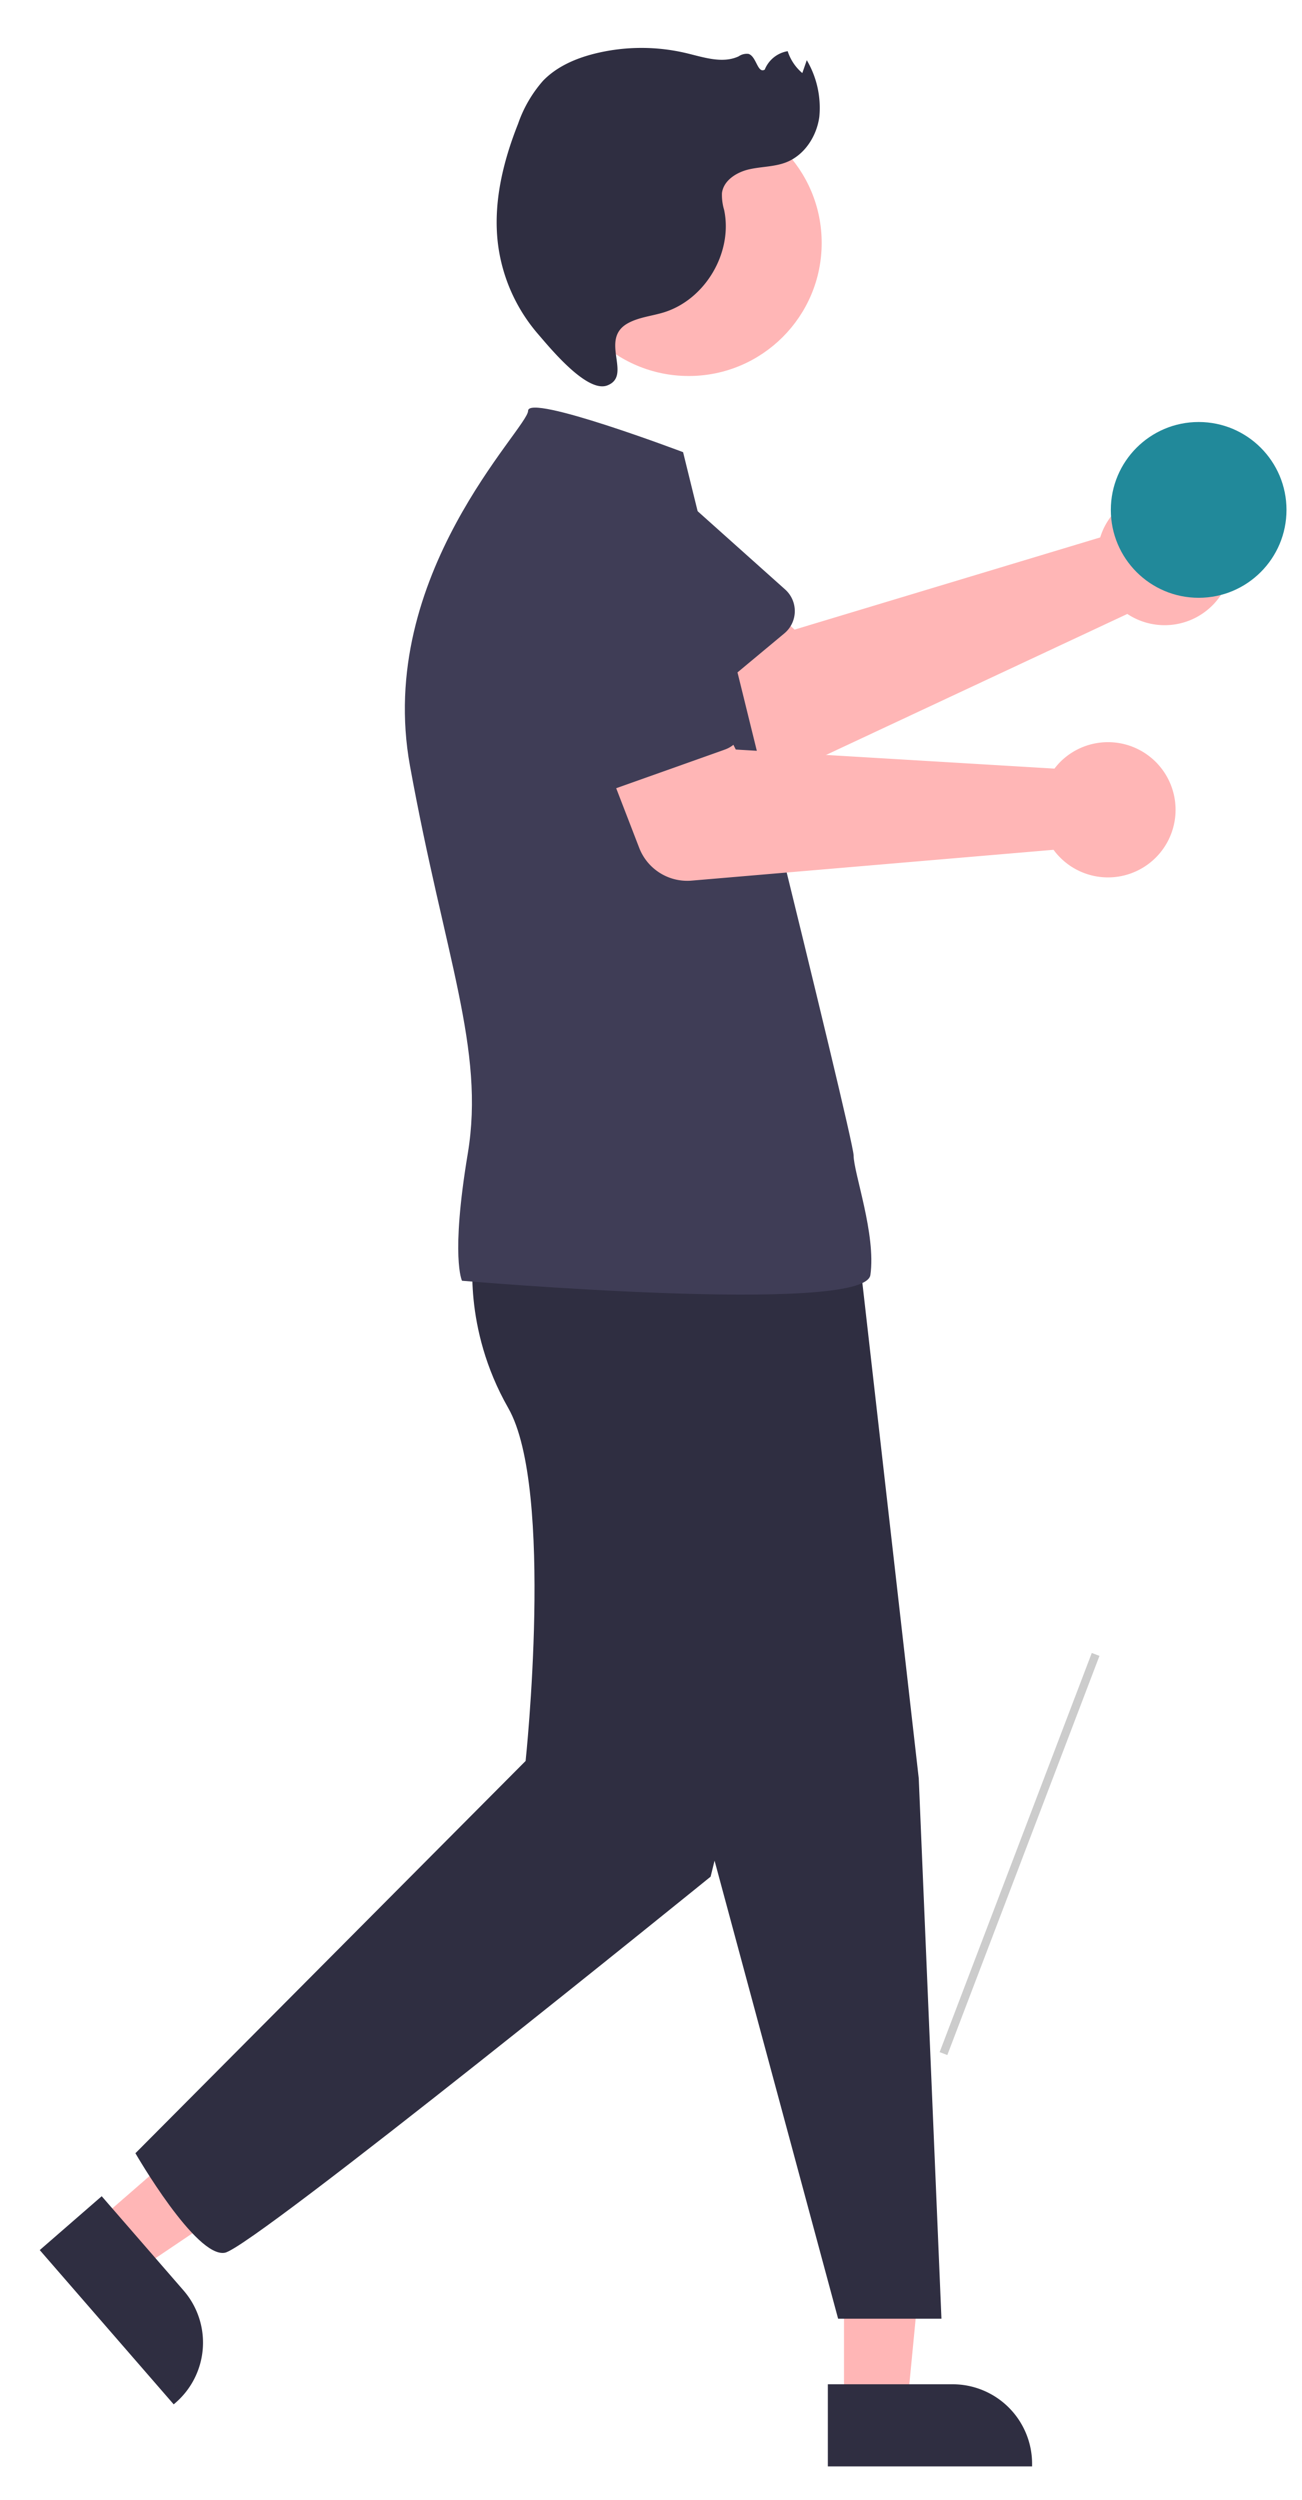 <svg width="251.991" height="483.53" xmlns="http://www.w3.org/2000/svg" data-name="Layer 1">

 <g>
  <title>Layer 1</title>
  <path id="svg_1" fill="#ffb6b6" d="m213.692,102.023a13.114,13.114 0 0 0 -0.757,1.921l-59.161,17.831l-10.954,-10.264l-17.65,14.507l17.626,20.054a9.967,9.967 0 0 0 11.709,2.449l63.679,-29.778a13.079,13.079 0 1 0 -4.491,-16.72l-0,0z"/>
  <path id="svg_2" fill="#3f3d56" d="m151.809,122.497l-21.766,18.114a5.607,5.607 0 0 1 -8.375,-1.393l-14.684,-24.112a15.571,15.571 0 0 1 23.995,-19.85l20.98,18.753a5.607,5.607 0 0 1 -0.151,8.489l0,0z"/>
  <polygon id="svg_5" fill="#ffb6b6" points="163.349,465.141 175.609,465.14 180.208,417.454 163.347,417.853 163.349,465.141 "/>
  <path id="svg_6" fill="#2f2e41" d="m160.222,461.138l24.144,-0.001l0.001,0a15.387,15.387 0 0 1 15.386,15.386l0,0.5l-39.531,0.001l-0.001,-15.887z"/>
  <polygon id="svg_7" fill="#ffb6b6" points="18.712,429.751 26.753,439.005 66.275,412.394 54.407,398.735 18.712,429.751 "/>
  <path id="svg_8" fill="#2f2e41" d="m19.683,424.765l15.836,18.225l0.001,0.001a15.387,15.387 0 0 1 -1.523,21.706l-0.377,0.328l-25.928,-29.84l11.992,-10.42z"/>
  <path id="svg_9" fill="#cacaca" d="m1.191,512.53l334.294,0a1.191,1.191 0 1 0 0,-2.381l-334.294,0a1.191,1.191 0 1 0 0,2.381z"/>
  <path id="svg_10" fill="#2f2e41" d="m136.414,352.892l25.795,95.562l20,0l-4.393,-104.514l-11.595,-101.826l-42.116,-2.238l12.309,113.016z"/>
  <path id="svg_11" fill="#2f2e41" d="m91.655,242.114s-2.238,14.547 6.714,30.212s3.357,68.257 3.357,68.257l-75.517,75.871s11.736,20.36 17.331,19.241s93.993,-72.733 93.993,-72.733l28.688,-116.373l-74.566,-4.476z"/>
  <circle id="svg_12" fill="#ffb6b6" r="25.736" cy="46.986" cx="133.295"/>
  <path id="svg_13" fill="#3f3d56" d="m132.208,87.454s-30,-11.357 -30,-8s-29.576,31.741 -22.862,68.667s14.547,54.829 11.19,74.971s-1.119,24.617 -1.119,24.617s77.922,6.714 79.041,-1.119s-3.25,-19.779 -3.25,-23.136s-30.919,-127.362 -33,-136z"/>
  <path id="svg_14" fill="#2f2e41" d="m121.646,62.451c2.083,-1.102 4.504,-1.329 6.759,-2.013c8.068,-2.45 13.473,-11.57 11.748,-19.824a10.115,10.115 0 0 1 -0.424,-3.267c0.302,-2.444 2.803,-4.022 5.201,-4.582s4.95,-0.479 7.243,-1.379c3.54,-1.391 5.891,-5.028 6.4,-8.797a18.171,18.171 0 0 0 -2.427,-10.952l-0.866,2.493a9.247,9.247 0 0 1 -2.831,-4.234a5.832,5.832 0 0 0 -4.443,3.573c-1.391,0.82 -1.591,-2.548 -3.127,-3.044a2.759,2.759 0 0 0 -1.917,0.473c-3.095,1.444 -6.691,0.209 -10.012,-0.591a37.688,37.688 0 0 0 -17.495,-0.021c-3.822,0.912 -7.605,2.499 -10.34,5.32a24.808,24.808 0 0 0 -4.837,8.311c-2.933,7.382 -4.871,15.369 -3.903,23.254a32.915,32.915 0 0 0 7.757,17.439c2.215,2.552 9.44,11.454 13.402,9.936c4.978,-1.907 -1.754,-8.994 4.112,-12.095z"/>
  <rect id="svg_15" transform="rotate(-69.123 -485.622 599.339)" opacity="0.2" height="1.592" width="82.629" y="1150.856" x="-58.606"/>
  <path id="svg_28" fill="#ffb6b6" d="m205.457,147.114a13.115,13.115 0 0 0 -1.374,1.542l-61.68,-3.69l-6.737,-13.414l-21.573,7.522l9.619,24.906a9.967,9.967 0 0 0 10.144,6.341l70.044,-5.963a13.079,13.079 0 1 0 1.557,-17.243l-0,0z"/>
  <path id="svg_29" fill="#3f3d56" d="m140.311,144.965l-26.681,9.486a5.607,5.607 0 0 1 -7.379,-4.199l-5.457,-27.699a15.571,15.571 0 0 1 29.373,-10.346l13.216,24.843a5.607,5.607 0 0 1 -3.073,7.914l0,0z"/>
  <circle id="svg_30" fill="#21899a" r="17" cy="98.618" cx="231.991"/>
 </g>
</svg>